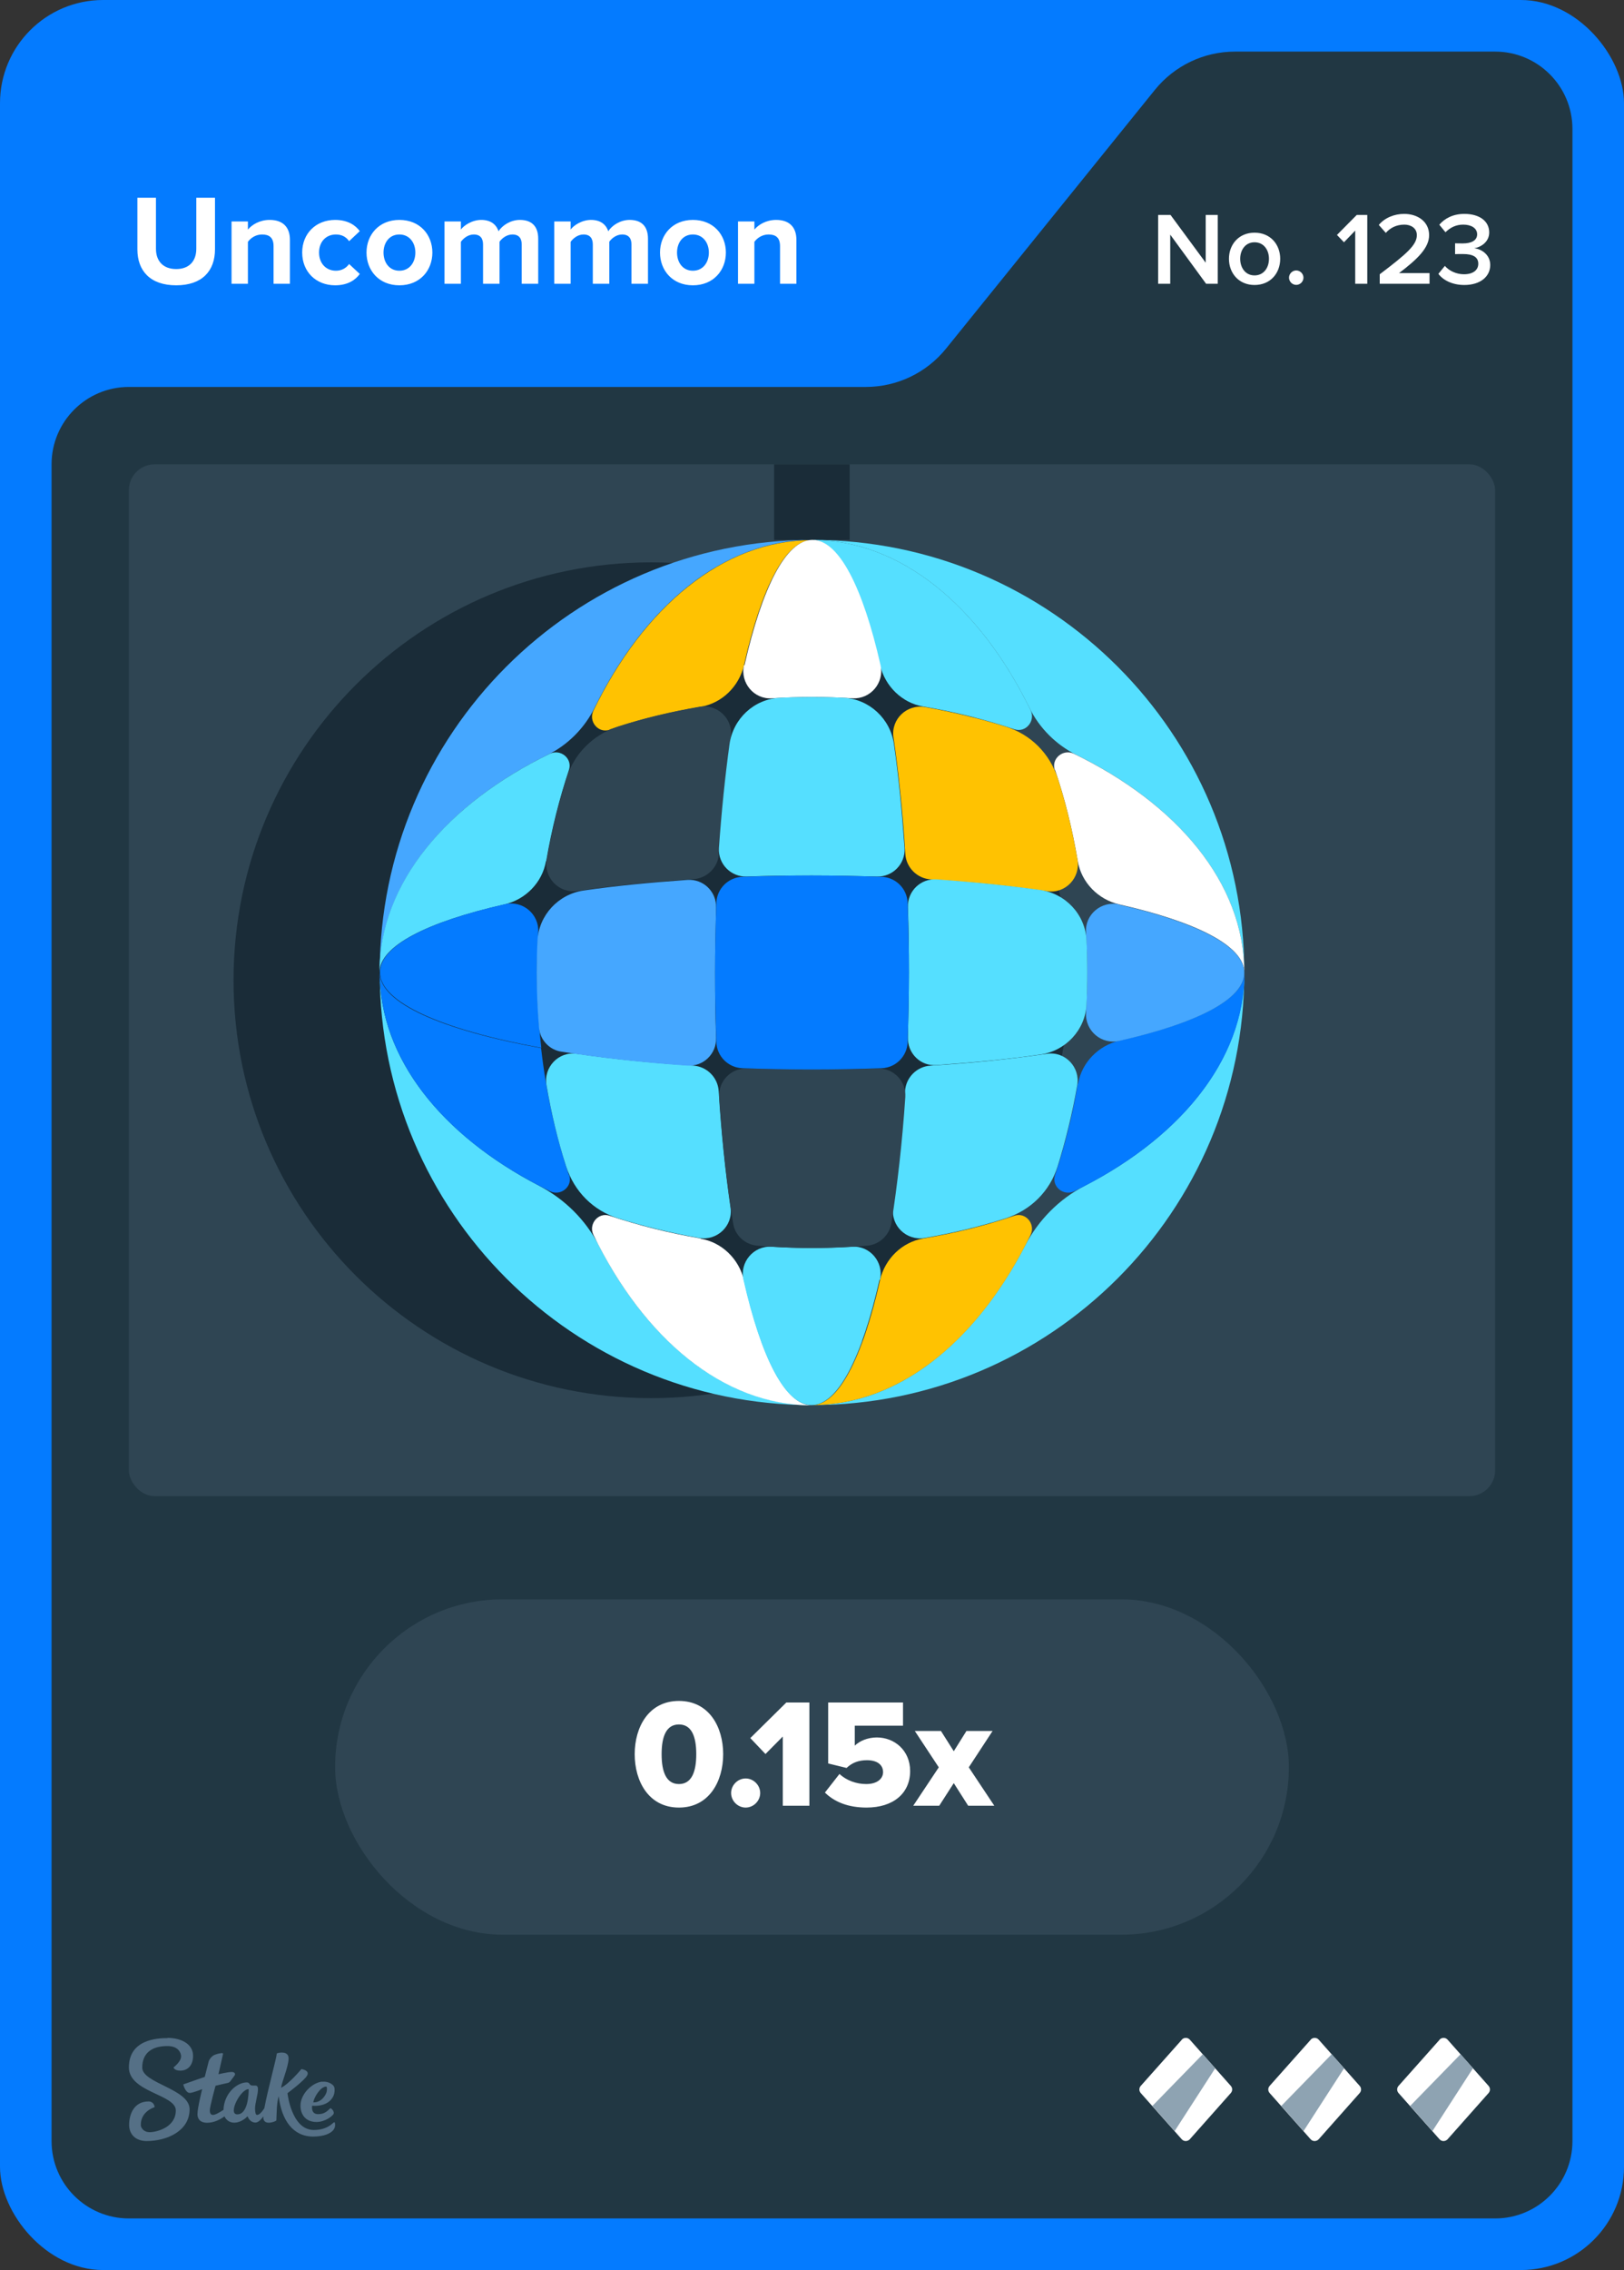<svg width="63" height="88" viewBox="0 0 63 88" fill="none" xmlns="http://www.w3.org/2000/svg">
<rect x="0" y="0" width="63" height="88" fill="#333333" stroke="none"/>
<rect width="63" height="88" rx="4" fill="#047BFF"/>
<path d="M36.701 13.513L44.799 3.487C45.559 2.546 46.702 2 47.911 2H58C59.657 2 61 3.343 61 5V83C61 84.657 59.657 86 58 86H5C3.343 86 2 84.657 2 83V18C2 16.343 3.343 15 5 15H33.589C34.798 15 35.941 14.454 36.701 13.513Z" fill="#213743"/>
<rect x="5" y="18" width="53" height="40" rx="1" fill="#2F4553"/>
<g clip-path="url(#clip0_26835_29286)">
<path d="M25.26 54.2C34.207 54.2 41.46 46.947 41.46 38C41.46 29.053 34.207 21.8 25.26 21.8C16.313 21.8 9.06 29.053 9.06 38C9.06 46.947 16.313 54.2 25.26 54.2Z" fill="#1A2C38"/>
<path d="M32.96 18H30.03V20.93H32.96V18Z" fill="#1A2C38"/>
<path d="M39.93 27.43C40.32 28.23 40.98 28.88 41.77 29.27C45.72 31.22 48.27 34.27 48.27 37.7C48.27 28.44 40.76 20.93 31.5 20.93C34.93 20.93 37.98 23.48 39.93 27.43Z" fill="#55DFFF"/>
<path d="M23.23 48.28C22.72 47.29 21.91 46.49 20.92 45.97C17.15 44.01 14.73 41.04 14.73 37.7C14.73 46.96 22.24 54.47 31.5 54.47C28.16 54.47 25.18 52.05 23.23 48.28Z" fill="#55DFFF"/>
<path d="M21.23 29.27C22.03 28.88 22.68 28.22 23.07 27.43C25.02 23.48 28.07 20.93 31.5 20.93C22.24 20.93 14.73 28.44 14.73 37.7C14.73 34.27 17.28 31.22 21.23 29.27Z" fill="#45A7FF"/>
<path d="M42.08 45.97C41.09 46.48 40.29 47.29 39.77 48.28C37.81 52.05 34.84 54.47 31.5 54.47C40.76 54.47 48.27 46.96 48.27 37.7C48.27 41.04 45.85 44.02 42.08 45.97Z" fill="#55DFFF"/>
<path d="M23.65 28.28C24.76 27.9 25.94 27.61 27.18 27.4C28.01 27.26 28.67 26.61 28.86 25.79C29.54 22.79 30.47 20.94 31.5 20.94C28.04 20.94 24.97 23.53 23.02 27.55C22.82 27.97 23.21 28.44 23.65 28.29V28.28Z" fill="#FFC201"/>
<path d="M35.82 27.39C37.06 27.6 38.24 27.9 39.35 28.27C39.79 28.42 40.18 27.95 39.98 27.53C38.03 23.52 34.96 20.93 31.5 20.93C32.53 20.93 33.46 22.78 34.14 25.78C34.33 26.6 34.99 27.25 35.82 27.39Z" fill="#55DFFF"/>
<path d="M39.35 47.13C38.24 47.51 37.06 47.8 35.82 48.01C34.99 48.15 34.33 48.8 34.14 49.62C33.46 52.62 32.53 54.47 31.5 54.47C34.96 54.47 38.03 51.88 39.98 47.87C40.18 47.45 39.79 46.98 39.35 47.13Z" fill="#FFC201"/>
<path d="M27.18 48.01C25.94 47.8 24.76 47.5 23.65 47.13C23.21 46.98 22.82 47.45 23.02 47.87C24.97 51.88 28.04 54.48 31.5 54.48C30.47 54.48 29.54 52.63 28.86 49.63C28.67 48.81 28.01 48.16 27.18 48.02V48.01Z" fill="white"/>
<path d="M28.86 25.79C28.71 26.47 29.25 27.12 29.95 27.07C30.46 27.04 30.98 27.02 31.51 27.02C32.04 27.02 32.55 27.04 33.07 27.07C33.77 27.11 34.31 26.47 34.16 25.79C33.48 22.79 32.55 20.93 31.52 20.93C30.49 20.93 29.56 22.79 28.88 25.79H28.86Z" fill="white"/>
<path d="M34.14 49.61C34.29 48.93 33.75 48.28 33.05 48.33C32.54 48.36 32.02 48.38 31.49 48.38C30.96 48.38 30.45 48.36 29.93 48.33C29.23 48.29 28.69 48.93 28.84 49.61C29.52 52.61 30.45 54.47 31.48 54.47C32.51 54.47 33.44 52.61 34.12 49.61H34.14Z" fill="#55DFFF"/>
<path d="M40.93 29.85C41.31 30.96 41.6 32.14 41.81 33.38C41.95 34.21 42.6 34.87 43.42 35.06C46.42 35.74 48.27 36.67 48.27 37.7C48.27 34.24 45.68 31.17 41.66 29.22C41.24 29.02 40.77 29.41 40.92 29.85H40.93Z" fill="white"/>
<path d="M41.81 42.02C41.6 43.26 41.3 44.44 40.93 45.55C40.78 45.99 41.25 46.38 41.67 46.18C45.68 44.23 48.28 41.16 48.28 37.7C48.28 38.73 46.43 39.66 43.43 40.34C42.61 40.53 41.96 41.19 41.82 42.02H41.81Z" fill="#047BFF"/>
<path d="M21.19 33.38C21.4 32.14 21.7 30.96 22.07 29.85C22.22 29.41 21.75 29.02 21.33 29.22C17.32 31.17 14.72 34.24 14.72 37.7C14.72 36.67 16.57 35.74 19.57 35.06C20.39 34.87 21.04 34.21 21.18 33.38H21.19Z" fill="#55DFFF"/>
<path d="M22.07 45.55C21.56 44.03 21.19 42.38 20.99 40.63C17.17 39.94 14.73 38.89 14.73 37.7C14.73 41.16 17.32 44.23 21.34 46.18C21.76 46.38 22.23 45.99 22.08 45.55H22.07Z" fill="#047BFF"/>
<path d="M27.13 27.4C26.03 27.59 24.98 27.84 23.99 28.16C23 28.48 22.27 29.22 21.97 30.18C21.67 31.14 21.4 32.23 21.21 33.32C21.09 34.02 21.68 34.64 22.38 34.54C23.76 34.34 25.28 34.18 26.9 34.08C27.43 34.05 27.86 33.62 27.89 33.09C27.99 31.47 28.15 29.95 28.35 28.57C28.45 27.87 27.83 27.28 27.13 27.4Z" fill="#2F4553"/>
<path d="M21.2 42.07C21.39 43.17 21.64 44.22 21.96 45.21C22.28 46.2 23.02 46.93 23.98 47.23C24.94 47.53 26.03 47.8 27.12 47.99C27.82 48.11 28.44 47.52 28.34 46.82C28.14 45.44 27.98 43.92 27.88 42.3C27.85 41.77 27.42 41.34 26.89 41.31C25.27 41.21 23.75 41.05 22.37 40.85C21.67 40.75 21.08 41.37 21.2 42.07Z" fill="#55DFFF"/>
<path d="M35.11 42.3C35.01 43.92 34.85 45.44 34.65 46.82C34.55 47.52 35.17 48.11 35.87 47.99C36.97 47.8 38.02 47.55 39.01 47.23C40 46.91 40.73 46.17 41.03 45.21C41.33 44.25 41.6 43.16 41.79 42.07C41.91 41.37 41.32 40.75 40.62 40.85C39.24 41.05 37.72 41.21 36.1 41.31C35.57 41.34 35.14 41.77 35.11 42.3Z" fill="#55DFFF"/>
<path d="M41.8 33.33C41.61 32.23 41.36 31.18 41.04 30.19C40.72 29.2 39.98 28.47 39.02 28.17C38.06 27.87 36.97 27.6 35.88 27.41C35.18 27.29 34.56 27.88 34.66 28.58C34.86 29.96 35.02 31.48 35.12 33.1C35.15 33.63 35.58 34.06 36.11 34.09C37.73 34.19 39.25 34.35 40.63 34.55C41.33 34.65 41.92 34.03 41.8 33.33Z" fill="#FFC201"/>
<path d="M31.5 33.94C32.36 33.94 33.19 33.96 34.01 33.98C34.63 34 35.13 33.49 35.09 32.87C34.99 31.44 34.86 30.09 34.68 28.85C34.54 27.86 33.72 27.1 32.73 27.05C32.32 27.03 31.91 27.02 31.49 27.02C31.07 27.02 30.66 27.03 30.25 27.05C29.25 27.1 28.44 27.86 28.3 28.85C28.13 30.09 27.99 31.44 27.89 32.87C27.85 33.49 28.35 34 28.97 33.98C29.79 33.95 30.63 33.94 31.48 33.94H31.5Z" fill="#55DFFF"/>
<path d="M31.5 41.46C30.64 41.46 29.8 41.44 28.98 41.42C28.36 41.4 27.86 41.91 27.9 42.53C28.02 44.3 28.2 45.95 28.44 47.42C28.51 47.89 28.9 48.25 29.38 48.29C30.08 48.35 30.78 48.38 31.51 48.38C32.24 48.38 32.94 48.35 33.64 48.29C34.11 48.25 34.5 47.89 34.58 47.42C34.81 45.95 35 44.3 35.12 42.53C35.16 41.91 34.66 41.4 34.04 41.42C33.22 41.45 32.38 41.46 31.52 41.46H31.5Z" fill="#2F4553"/>
<path d="M43.41 35.06C42.73 34.91 42.08 35.45 42.13 36.15C42.16 36.66 42.18 37.18 42.18 37.71C42.18 38.24 42.16 38.75 42.13 39.26C42.09 39.96 42.73 40.51 43.42 40.35C46.42 39.67 48.27 38.74 48.27 37.71C48.27 36.68 46.41 35.75 43.41 35.07V35.06Z" fill="#45A7FF"/>
<path d="M21 40.63C20.89 39.68 20.83 38.7 20.83 37.7C20.83 37.17 20.85 36.66 20.88 36.14C20.92 35.44 20.28 34.9 19.6 35.05C16.6 35.73 14.74 36.66 14.74 37.69C14.74 38.87 17.19 39.93 21 40.62V40.63Z" fill="#047BFF"/>
<path d="M35.26 37.7C35.26 38.56 35.24 39.39 35.22 40.21C35.2 40.83 35.71 41.34 36.33 41.29C37.76 41.19 39.12 41.06 40.36 40.88C41.34 40.74 42.1 39.93 42.15 38.94C42.17 38.53 42.18 38.11 42.18 37.69C42.18 37.27 42.17 36.86 42.15 36.45C42.1 35.45 41.34 34.64 40.35 34.5C39.11 34.33 37.76 34.19 36.33 34.09C35.71 34.05 35.2 34.55 35.22 35.17C35.25 35.99 35.26 36.83 35.26 37.68V37.7Z" fill="#55DFFF"/>
<path d="M27.74 37.7C27.74 36.84 27.76 36.01 27.78 35.19C27.8 34.57 27.29 34.07 26.67 34.11C25.24 34.21 23.89 34.34 22.65 34.52C21.66 34.66 20.9 35.48 20.85 36.47C20.83 36.88 20.82 37.29 20.82 37.71C20.82 38.43 20.85 39.14 20.91 39.84C20.95 40.31 21.31 40.7 21.78 40.77C23.25 41 24.9 41.19 26.67 41.31C27.29 41.35 27.8 40.85 27.78 40.23C27.75 39.41 27.74 38.57 27.74 37.72V37.7Z" fill="#45A7FF"/>
<path d="M35.21 35C35.19 34.45 34.75 34.01 34.2 33.99C33.32 33.96 32.42 33.94 31.5 33.94C30.58 33.94 29.68 33.96 28.8 33.99C28.25 34.01 27.81 34.45 27.79 35C27.76 35.88 27.74 36.78 27.74 37.7C27.74 38.62 27.76 39.52 27.79 40.4C27.81 40.95 28.25 41.39 28.8 41.41C29.68 41.44 30.58 41.46 31.5 41.46C32.42 41.46 33.32 41.44 34.2 41.41C34.75 41.39 35.19 40.95 35.21 40.4C35.24 39.52 35.26 38.62 35.26 37.7C35.26 36.78 35.24 35.88 35.21 35Z" fill="#047BFF"/>
</g>
<path fill-rule="evenodd" clip-rule="evenodd" d="M6.498 79C6.99 79 7.486 79.213 7.49 79.691C7.49 80.104 7.247 80.27 6.998 80.27C6.75 80.27 6.733 80.144 6.733 80.144C6.733 80.144 7.025 79.926 7.025 79.717C7.025 79.609 6.942 79.313 6.489 79.317C5.858 79.317 5.518 79.617 5.518 80.152C5.518 80.765 7.351 80.974 7.355 81.765C7.355 82.613 6.476 82.996 5.692 83C5.283 83 5.013 82.761 5.009 82.378C5.009 81.926 5.222 81.465 5.758 81.465C5.884 81.457 5.988 81.552 5.997 81.678C5.997 81.678 5.997 81.683 5.997 81.687C5.997 81.687 5.457 81.839 5.462 82.378C5.462 82.478 5.566 82.661 5.819 82.656C6.071 82.652 6.824 82.474 6.82 81.809C6.82 81.191 5.004 81.109 5 80.148C5 79.065 6.088 79.009 6.498 79.009V79ZM10.747 79.6C10.812 79.57 11.213 79.491 11.195 79.813C11.182 80.135 10.939 80.691 10.904 80.935C11.23 80.77 11.692 80.209 11.692 80.209C11.692 80.209 12.018 80.252 11.918 80.452C11.818 80.652 11.152 81.144 11.152 81.144C11.152 81.144 11.304 82.57 12.171 82.57C12.645 82.57 12.85 82.361 12.937 82.287C12.959 82.27 12.976 82.265 12.985 82.278C13.02 82.387 12.994 82.504 12.915 82.591C12.819 82.696 12.597 82.822 12.153 82.826C11.365 82.826 10.925 82.196 10.812 81.261C10.725 81.535 10.734 81.983 10.721 82.2C10.695 82.243 10.251 82.417 10.216 82.117C10.216 82.091 10.216 82.07 10.216 82.043C10.133 82.161 10.02 82.283 9.911 82.283C9.72 82.283 9.637 82.122 9.602 82.039C9.576 82.07 9.363 82.287 9.088 82.287C8.923 82.291 8.775 82.196 8.709 82.043C8.57 82.144 8.322 82.291 8.039 82.291C7.734 82.291 7.66 82.109 7.66 81.957C7.66 81.713 7.843 80.987 7.843 80.987C7.843 80.987 7.486 81.13 7.364 81.135C7.194 81.135 7.112 80.822 7.112 80.813C7.112 80.809 7.112 80.8 7.12 80.8C7.22 80.761 7.943 80.513 7.943 80.513C7.943 80.513 8.078 79.983 8.096 79.913C8.113 79.844 8.213 79.7 8.331 79.656C8.418 79.622 8.509 79.6 8.601 79.591C8.631 79.591 8.653 79.6 8.653 79.617C8.653 79.635 8.474 80.409 8.474 80.409C8.474 80.409 8.849 80.322 8.988 80.322C9.097 80.322 9.154 80.387 9.093 80.47C9.032 80.552 8.962 80.648 8.927 80.691C8.888 80.735 8.862 80.743 8.77 80.761C8.644 80.787 8.361 80.856 8.361 80.856C8.361 80.856 8.135 81.678 8.139 81.817C8.139 81.896 8.165 81.987 8.261 81.987C8.357 81.987 8.54 81.874 8.67 81.791C8.692 81.152 9.188 80.726 9.576 80.726C9.702 80.726 9.654 80.848 9.798 80.848H9.889C9.946 80.848 10.007 80.852 10.007 80.996C10.007 81.196 9.894 81.526 9.894 81.735C9.894 81.883 9.915 81.987 9.972 81.987C10.068 81.987 10.177 81.848 10.255 81.726C10.381 81.03 10.734 79.761 10.734 79.617L10.747 79.6ZM12.502 80.7C12.767 80.678 12.933 80.822 12.963 80.9C12.994 80.978 12.989 81.161 12.915 81.291C12.684 81.704 12.11 81.63 12.11 81.63C12.11 81.63 12.044 81.957 12.341 81.957C12.593 81.957 12.706 81.83 12.815 81.726C12.859 81.726 12.994 81.865 12.933 81.961C12.885 82.035 12.619 82.257 12.28 82.261C11.74 82.261 11.605 81.8 11.674 81.47C11.766 81.061 12.175 80.722 12.502 80.696V80.7ZM9.646 80.987C9.323 80.987 8.827 81.97 9.206 81.965C9.619 81.965 9.646 81.183 9.646 81.004V80.987ZM12.641 80.891C12.423 80.9 12.175 81.317 12.153 81.5C12.48 81.513 12.654 81.196 12.676 81.07C12.689 80.974 12.693 80.887 12.641 80.887V80.891Z" fill="#557086"/>
<path d="M45.851 79.067L44.252 80.863C44.183 80.943 44.183 81.057 44.252 81.137L45.846 82.933C45.925 83.022 46.069 83.022 46.154 82.933L47.748 81.137C47.817 81.057 47.817 80.943 47.748 80.863L46.154 79.067C46.074 78.978 45.93 78.978 45.846 79.067H45.851Z" fill="white"/>
<path d="M46.66 79.634L47.142 80.177L45.568 82.614L44.704 81.639L46.66 79.634Z" fill="#8EA3B2"/>
<path d="M50.851 79.067L49.252 80.863C49.183 80.943 49.183 81.057 49.252 81.137L50.846 82.933C50.925 83.022 51.069 83.022 51.154 82.933L52.748 81.137C52.817 81.057 52.817 80.943 52.748 80.863L51.154 79.067C51.074 78.978 50.93 78.978 50.846 79.067H50.851Z" fill="white"/>
<path d="M51.66 79.634L52.142 80.177L50.568 82.614L49.704 81.639L51.66 79.634Z" fill="#8EA3B2"/>
<path d="M55.851 79.067L54.252 80.863C54.183 80.943 54.183 81.057 54.252 81.137L55.846 82.933C55.925 83.022 56.069 83.022 56.154 82.933L57.748 81.137C57.817 81.057 57.817 80.943 57.748 80.863L56.154 79.067C56.074 78.978 55.93 78.978 55.846 79.067H55.851Z" fill="white"/>
<path d="M56.66 79.634L57.142 80.177L55.568 82.614L54.704 81.639L56.66 79.634Z" fill="#8EA3B2"/>
<rect x="13" y="62" width="37" height="13" rx="6.5" fill="#2F4553"/>
<path d="M26.338 70.072C25.168 70.072 24.622 69.058 24.622 68.002C24.622 66.946 25.168 65.938 26.338 65.938C27.508 65.938 28.054 66.946 28.054 68.002C28.054 69.058 27.508 70.072 26.338 70.072ZM26.338 69.16C26.818 69.16 27.01 68.71 27.01 68.002C27.01 67.294 26.818 66.85 26.338 66.85C25.858 66.85 25.666 67.294 25.666 68.002C25.666 68.71 25.858 69.16 26.338 69.16ZM28.926 70.072C28.62 70.072 28.362 69.814 28.362 69.508C28.362 69.202 28.62 68.944 28.926 68.944C29.232 68.944 29.49 69.202 29.49 69.508C29.49 69.814 29.232 70.072 28.926 70.072ZM31.399 70H30.367V67.318L29.695 67.996L29.107 67.378L30.505 65.998H31.399V70ZM33.615 70.072C32.907 70.072 32.373 69.856 32.001 69.49L32.565 68.77C32.841 69.022 33.219 69.16 33.603 69.16C34.041 69.16 34.257 68.944 34.257 68.698C34.257 68.428 34.047 68.236 33.633 68.236C33.315 68.236 33.063 68.326 32.841 68.536L32.127 68.362V65.998H35.031V66.898H33.159V67.672C33.351 67.486 33.663 67.354 34.017 67.354C34.695 67.354 35.307 67.852 35.307 68.656C35.307 69.52 34.653 70.072 33.615 70.072ZM38.572 70H37.558L37 69.124L36.436 70H35.428L36.418 68.512L35.488 67.102H36.502L37 67.888L37.492 67.102H38.506L37.582 68.512L38.572 70Z" fill="white"/>
<path d="M6.835 11.06C5.82 11.06 5.33 10.49 5.33 9.67V7.665H6.05V9.645C6.05 10.11 6.32 10.43 6.835 10.43C7.35 10.43 7.615 10.11 7.615 9.645V7.665H8.34V9.665C8.34 10.495 7.85 11.06 6.835 11.06ZM11.247 11H10.612V9.54C10.612 9.205 10.437 9.09 10.167 9.09C9.917 9.09 9.722 9.23 9.617 9.375V11H8.982V8.585H9.617V8.9C9.772 8.715 10.067 8.525 10.462 8.525C10.992 8.525 11.247 8.825 11.247 9.295V11ZM13.002 11.06C12.258 11.06 11.723 10.535 11.723 9.79C11.723 9.05 12.258 8.525 13.002 8.525C13.498 8.525 13.797 8.74 13.957 8.96L13.543 9.35C13.428 9.18 13.252 9.09 13.033 9.09C12.648 9.09 12.377 9.37 12.377 9.79C12.377 10.21 12.648 10.495 13.033 10.495C13.252 10.495 13.428 10.395 13.543 10.235L13.957 10.62C13.797 10.845 13.498 11.06 13.002 11.06ZM15.493 11.06C14.698 11.06 14.218 10.48 14.218 9.79C14.218 9.105 14.698 8.525 15.493 8.525C16.293 8.525 16.773 9.105 16.773 9.79C16.773 10.48 16.293 11.06 15.493 11.06ZM15.493 10.495C15.888 10.495 16.113 10.17 16.113 9.79C16.113 9.415 15.888 9.09 15.493 9.09C15.098 9.09 14.878 9.415 14.878 9.79C14.878 10.17 15.098 10.495 15.493 10.495ZM20.879 11H20.239V9.475C20.239 9.25 20.139 9.09 19.879 9.09C19.654 9.09 19.469 9.24 19.379 9.37V11H18.739V9.475C18.739 9.25 18.639 9.09 18.379 9.09C18.159 9.09 17.974 9.24 17.879 9.375V11H17.244V8.585H17.879V8.9C17.979 8.755 18.299 8.525 18.669 8.525C19.024 8.525 19.249 8.69 19.339 8.965C19.479 8.745 19.799 8.525 20.169 8.525C20.614 8.525 20.879 8.76 20.879 9.255V11ZM25.137 11H24.497V9.475C24.497 9.25 24.396 9.09 24.137 9.09C23.912 9.09 23.727 9.24 23.637 9.37V11H22.997V9.475C22.997 9.25 22.896 9.09 22.637 9.09C22.416 9.09 22.232 9.24 22.137 9.375V11H21.502V8.585H22.137V8.9C22.236 8.755 22.556 8.525 22.927 8.525C23.282 8.525 23.506 8.69 23.596 8.965C23.736 8.745 24.056 8.525 24.427 8.525C24.872 8.525 25.137 8.76 25.137 9.255V11ZM26.879 11.06C26.084 11.06 25.604 10.48 25.604 9.79C25.604 9.105 26.084 8.525 26.879 8.525C27.679 8.525 28.159 9.105 28.159 9.79C28.159 10.48 27.679 11.06 26.879 11.06ZM26.879 10.495C27.274 10.495 27.499 10.17 27.499 9.79C27.499 9.415 27.274 9.09 26.879 9.09C26.484 9.09 26.264 9.415 26.264 9.79C26.264 10.17 26.484 10.495 26.879 10.495ZM30.895 11H30.26V9.54C30.26 9.205 30.085 9.09 29.815 9.09C29.565 9.09 29.37 9.23 29.265 9.375V11H28.63V8.585H29.265V8.9C29.42 8.715 29.715 8.525 30.11 8.525C30.64 8.525 30.895 8.825 30.895 9.295V11Z" fill="white"/>
<path d="M47.24 11H46.788L45.397 9.096V11H44.928V8.332H45.408L46.773 10.184V8.332H47.24V11ZM48.667 11.048C48.055 11.048 47.675 10.588 47.675 10.032C47.675 9.48 48.055 9.02 48.667 9.02C49.287 9.02 49.663 9.48 49.663 10.032C49.663 10.588 49.287 11.048 48.667 11.048ZM48.667 10.676C49.027 10.676 49.227 10.376 49.227 10.032C49.227 9.692 49.027 9.392 48.667 9.392C48.311 9.392 48.111 9.692 48.111 10.032C48.111 10.376 48.311 10.676 48.667 10.676ZM50.285 11.044C50.133 11.044 50.005 10.916 50.005 10.764C50.005 10.612 50.133 10.484 50.285 10.484C50.437 10.484 50.565 10.612 50.565 10.764C50.565 10.916 50.437 11.044 50.285 11.044ZM53.041 11H52.573V8.94L52.137 9.392L51.865 9.108L52.633 8.332H53.041V11ZM55.456 11H53.524V10.632C54.56 9.848 54.964 9.5 54.964 9.116C54.964 8.836 54.724 8.708 54.48 8.708C54.168 8.708 53.928 8.836 53.76 9.028L53.488 8.72C53.724 8.436 54.1 8.292 54.472 8.292C54.988 8.292 55.44 8.584 55.44 9.116C55.44 9.608 54.988 10.048 54.272 10.588H55.456V11ZM56.807 11.048C56.331 11.048 55.979 10.856 55.799 10.616L56.051 10.308C56.223 10.508 56.507 10.632 56.791 10.632C57.143 10.632 57.347 10.472 57.347 10.224C57.347 9.96 57.135 9.848 56.755 9.848C56.643 9.848 56.487 9.848 56.447 9.852V9.432C56.495 9.436 56.651 9.436 56.755 9.436C57.067 9.436 57.303 9.328 57.303 9.084C57.303 8.836 57.063 8.708 56.763 8.708C56.491 8.708 56.267 8.812 56.075 9.004L55.835 8.712C56.039 8.472 56.363 8.292 56.807 8.292C57.383 8.292 57.771 8.564 57.771 9.012C57.771 9.368 57.467 9.576 57.191 9.624C57.451 9.648 57.811 9.86 57.811 10.272C57.811 10.724 57.423 11.048 56.807 11.048Z" fill="white"/>
<defs>
<clipPath id="clip0_26835_29286">
<rect width="63" height="88" fill="white"/>
</clipPath>
</defs>
</svg>
